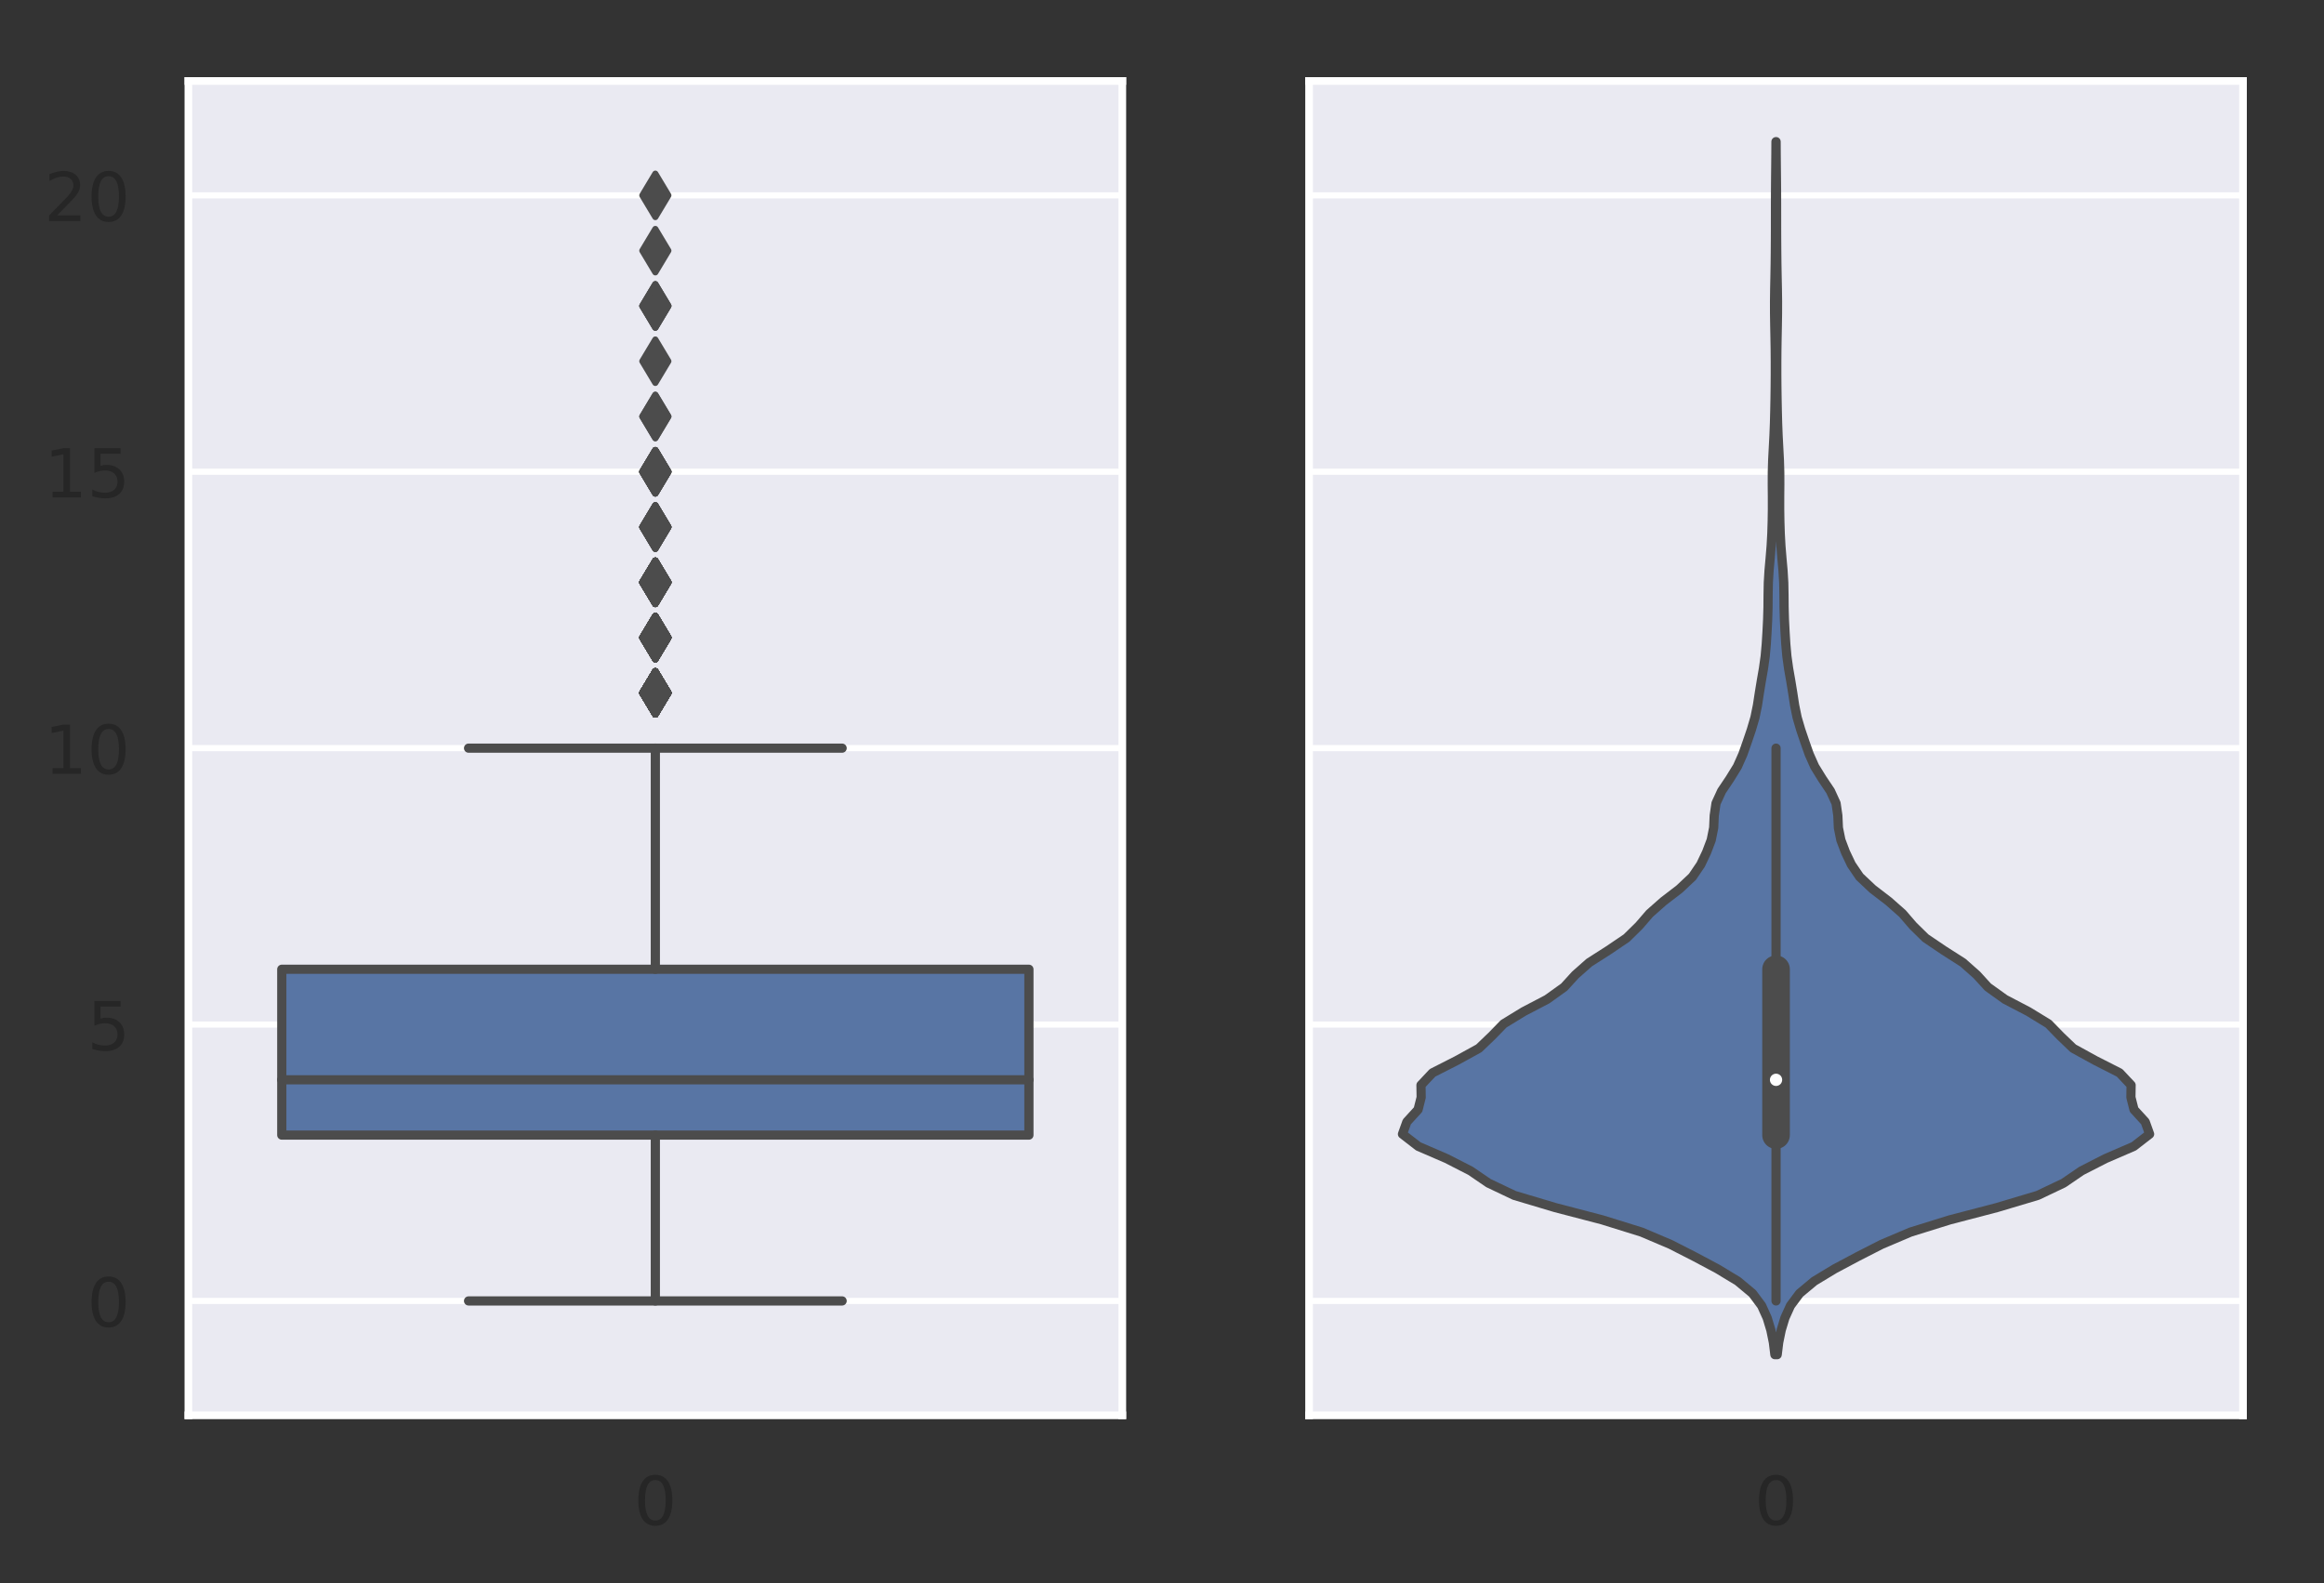 <?xml version="1.0" encoding="utf-8" standalone="no"?>
<!DOCTYPE svg PUBLIC "-//W3C//DTD SVG 1.1//EN"
  "http://www.w3.org/Graphics/SVG/1.1/DTD/svg11.dtd">
<!-- Created with matplotlib (https://matplotlib.org/) -->
<svg height="257.986pt" version="1.1" viewBox="0 0 378.697 257.986" width="378.697pt" xmlns="http://www.w3.org/2000/svg" xmlns:xlink="http://www.w3.org/1999/xlink">
 <rect x="0" y="0" width="378.697" height="257.986" fill="#333333" stroke="none"/>
 <defs>
  <style type="text/css">
*{stroke-linecap:butt;stroke-linejoin:round;}
  </style>
 </defs>
 <g id="figure_1">
  <g id="patch_1">
   <path d="M 0 257.986 
L 378.697 257.986 
L 378.697 0 
L 0 0 
z
" style="fill:none;"/>
  </g>
  <g id="axes_1">
   <g id="patch_2">
    <path d="M 30.698 230.64 
L 182.879 230.64 
L 182.879 13.2 
L 30.698 13.2 
z
" style="fill:#eaeaf2;"/>
   </g>
   <g id="matplotlib.axis_1">
    <g id="xtick_1">
     <g id="text_1">
      <!-- 0 -->
      <defs>
       <path d="M 31.781 66.406 
Q 24.172 66.406 20.328 58.906 
Q 16.5 51.422 16.5 36.375 
Q 16.5 21.391 20.328 13.891 
Q 24.172 6.391 31.781 6.391 
Q 39.453 6.391 43.281 13.891 
Q 47.125 21.391 47.125 36.375 
Q 47.125 51.422 43.281 58.906 
Q 39.453 66.406 31.781 66.406 
z
M 31.781 74.219 
Q 44.047 74.219 50.516 64.516 
Q 56.984 54.828 56.984 36.375 
Q 56.984 17.969 50.516 8.266 
Q 44.047 -1.422 31.781 -1.422 
Q 19.531 -1.422 13.062 8.266 
Q 6.594 17.969 6.594 36.375 
Q 6.594 54.828 13.062 64.516 
Q 19.531 74.219 31.781 74.219 
z
" id="DejaVuSans-48"/>
      </defs>
      <g style="fill:#262626;" transform="translate(103.289 248.498)scale(0.11 -0.11)">
       <use xlink:href="#DejaVuSans-48"/>
      </g>
     </g>
    </g>
   </g>
   <g id="matplotlib.axis_2">
    <g id="ytick_1">
     <g id="line2d_1">
      <path clip-path="url(#p6b6dad9664)" d="M 30.698 212.002 
L 182.879 212.002 
" style="fill:none;stroke:#ffffff;stroke-linecap:round;"/>
     </g>
     <g id="text_2">
      <!-- 0 -->
      <g style="fill:#262626;" transform="translate(14.199 216.181)scale(0.11 -0.11)">
       <use xlink:href="#DejaVuSans-48"/>
      </g>
     </g>
    </g>
    <g id="ytick_2">
     <g id="line2d_2">
      <path clip-path="url(#p6b6dad9664)" d="M 30.698 166.961 
L 182.879 166.961 
" style="fill:none;stroke:#ffffff;stroke-linecap:round;"/>
     </g>
     <g id="text_3">
      <!-- 5 -->
      <defs>
       <path d="M 10.797 72.906 
L 49.516 72.906 
L 49.516 64.594 
L 19.828 64.594 
L 19.828 46.734 
Q 21.969 47.469 24.109 47.828 
Q 26.266 48.188 28.422 48.188 
Q 40.625 48.188 47.75 41.5 
Q 54.891 34.812 54.891 23.391 
Q 54.891 11.625 47.562 5.094 
Q 40.234 -1.422 26.906 -1.422 
Q 22.312 -1.422 17.547 -0.641 
Q 12.797 0.141 7.719 1.703 
L 7.719 11.625 
Q 12.109 9.234 16.797 8.062 
Q 21.484 6.891 26.703 6.891 
Q 35.156 6.891 40.078 11.328 
Q 45.016 15.766 45.016 23.391 
Q 45.016 31 40.078 35.438 
Q 35.156 39.891 26.703 39.891 
Q 22.75 39.891 18.812 39.016 
Q 14.891 38.141 10.797 36.281 
z
" id="DejaVuSans-53"/>
      </defs>
      <g style="fill:#262626;" transform="translate(14.199 171.14)scale(0.11 -0.11)">
       <use xlink:href="#DejaVuSans-53"/>
      </g>
     </g>
    </g>
    <g id="ytick_3">
     <g id="line2d_3">
      <path clip-path="url(#p6b6dad9664)" d="M 30.698 121.92 
L 182.879 121.92 
" style="fill:none;stroke:#ffffff;stroke-linecap:round;"/>
     </g>
     <g id="text_4">
      <!-- 10 -->
      <defs>
       <path d="M 12.406 8.297 
L 28.516 8.297 
L 28.516 63.922 
L 10.984 60.406 
L 10.984 69.391 
L 28.422 72.906 
L 38.281 72.906 
L 38.281 8.297 
L 54.391 8.297 
L 54.391 0 
L 12.406 0 
z
" id="DejaVuSans-49"/>
      </defs>
      <g style="fill:#262626;" transform="translate(7.2 126.099)scale(0.11 -0.11)">
       <use xlink:href="#DejaVuSans-49"/>
       <use x="63.623" xlink:href="#DejaVuSans-48"/>
      </g>
     </g>
    </g>
    <g id="ytick_4">
     <g id="line2d_4">
      <path clip-path="url(#p6b6dad9664)" d="M 30.698 76.879 
L 182.879 76.879 
" style="fill:none;stroke:#ffffff;stroke-linecap:round;"/>
     </g>
     <g id="text_5">
      <!-- 15 -->
      <g style="fill:#262626;" transform="translate(7.2 81.058)scale(0.11 -0.11)">
       <use xlink:href="#DejaVuSans-49"/>
       <use x="63.623" xlink:href="#DejaVuSans-53"/>
      </g>
     </g>
    </g>
    <g id="ytick_5">
     <g id="line2d_5">
      <path clip-path="url(#p6b6dad9664)" d="M 30.698 31.838 
L 182.879 31.838 
" style="fill:none;stroke:#ffffff;stroke-linecap:round;"/>
     </g>
     <g id="text_6">
      <!-- 20 -->
      <defs>
       <path d="M 19.188 8.297 
L 53.609 8.297 
L 53.609 0 
L 7.328 0 
L 7.328 8.297 
Q 12.938 14.109 22.625 23.891 
Q 32.328 33.688 34.812 36.531 
Q 39.547 41.844 41.422 45.531 
Q 43.312 49.219 43.312 52.781 
Q 43.312 58.594 39.234 62.25 
Q 35.156 65.922 28.609 65.922 
Q 23.969 65.922 18.812 64.312 
Q 13.672 62.703 7.812 59.422 
L 7.812 69.391 
Q 13.766 71.781 18.938 73 
Q 24.125 74.219 28.422 74.219 
Q 39.75 74.219 46.484 68.547 
Q 53.219 62.891 53.219 53.422 
Q 53.219 48.922 51.531 44.891 
Q 49.859 40.875 45.406 35.406 
Q 44.188 33.984 37.641 27.219 
Q 31.109 20.453 19.188 8.297 
z
" id="DejaVuSans-50"/>
      </defs>
      <g style="fill:#262626;" transform="translate(7.2 36.018)scale(0.11 -0.11)">
       <use xlink:href="#DejaVuSans-50"/>
       <use x="63.623" xlink:href="#DejaVuSans-48"/>
      </g>
     </g>
    </g>
   </g>
   <g id="patch_3">
    <path clip-path="url(#p6b6dad9664)" d="M 45.916 184.977 
L 167.661 184.977 
L 167.661 157.953 
L 45.916 157.953 
L 45.916 184.977 
z
" style="fill:#5875a4;stroke:#4c4c4c;stroke-linejoin:miter;stroke-width:1.5;"/>
   </g>
   <g id="line2d_6">
    <path clip-path="url(#p6b6dad9664)" d="M 106.788 184.977 
L 106.788 212.002 
" style="fill:none;stroke:#4c4c4c;stroke-linecap:round;stroke-width:1.5;"/>
   </g>
   <g id="line2d_7">
    <path clip-path="url(#p6b6dad9664)" d="M 106.788 157.953 
L 106.788 121.92 
" style="fill:none;stroke:#4c4c4c;stroke-linecap:round;stroke-width:1.5;"/>
   </g>
   <g id="line2d_8">
    <path clip-path="url(#p6b6dad9664)" d="M 76.352 212.002 
L 137.225 212.002 
" style="fill:none;stroke:#4c4c4c;stroke-linecap:round;stroke-width:1.5;"/>
   </g>
   <g id="line2d_9">
    <path clip-path="url(#p6b6dad9664)" d="M 76.352 121.92 
L 137.225 121.92 
" style="fill:none;stroke:#4c4c4c;stroke-linecap:round;stroke-width:1.5;"/>
   </g>
   <g id="line2d_10">
    <defs>
     <path d="M -0 3.536 
L 2.121 0 
L -0 -3.536 
L -2.121 -0 
z
" id="m8e30824f0f" style="stroke:#4c4c4c;stroke-linejoin:miter;"/>
    </defs>
    <g clip-path="url(#p6b6dad9664)">
     <use style="fill:#4c4c4c;stroke:#4c4c4c;stroke-linejoin:miter;" x="106.788" xlink:href="#m8e30824f0f" y="40.847"/>
     <use style="fill:#4c4c4c;stroke:#4c4c4c;stroke-linejoin:miter;" x="106.788" xlink:href="#m8e30824f0f" y="76.879"/>
     <use style="fill:#4c4c4c;stroke:#4c4c4c;stroke-linejoin:miter;" x="106.788" xlink:href="#m8e30824f0f" y="112.912"/>
     <use style="fill:#4c4c4c;stroke:#4c4c4c;stroke-linejoin:miter;" x="106.788" xlink:href="#m8e30824f0f" y="103.904"/>
     <use style="fill:#4c4c4c;stroke:#4c4c4c;stroke-linejoin:miter;" x="106.788" xlink:href="#m8e30824f0f" y="94.896"/>
     <use style="fill:#4c4c4c;stroke:#4c4c4c;stroke-linejoin:miter;" x="106.788" xlink:href="#m8e30824f0f" y="112.912"/>
     <use style="fill:#4c4c4c;stroke:#4c4c4c;stroke-linejoin:miter;" x="106.788" xlink:href="#m8e30824f0f" y="103.904"/>
     <use style="fill:#4c4c4c;stroke:#4c4c4c;stroke-linejoin:miter;" x="106.788" xlink:href="#m8e30824f0f" y="112.912"/>
     <use style="fill:#4c4c4c;stroke:#4c4c4c;stroke-linejoin:miter;" x="106.788" xlink:href="#m8e30824f0f" y="94.896"/>
     <use style="fill:#4c4c4c;stroke:#4c4c4c;stroke-linejoin:miter;" x="106.788" xlink:href="#m8e30824f0f" y="103.904"/>
     <use style="fill:#4c4c4c;stroke:#4c4c4c;stroke-linejoin:miter;" x="106.788" xlink:href="#m8e30824f0f" y="112.912"/>
     <use style="fill:#4c4c4c;stroke:#4c4c4c;stroke-linejoin:miter;" x="106.788" xlink:href="#m8e30824f0f" y="112.912"/>
     <use style="fill:#4c4c4c;stroke:#4c4c4c;stroke-linejoin:miter;" x="106.788" xlink:href="#m8e30824f0f" y="49.855"/>
     <use style="fill:#4c4c4c;stroke:#4c4c4c;stroke-linejoin:miter;" x="106.788" xlink:href="#m8e30824f0f" y="112.912"/>
     <use style="fill:#4c4c4c;stroke:#4c4c4c;stroke-linejoin:miter;" x="106.788" xlink:href="#m8e30824f0f" y="103.904"/>
     <use style="fill:#4c4c4c;stroke:#4c4c4c;stroke-linejoin:miter;" x="106.788" xlink:href="#m8e30824f0f" y="94.896"/>
     <use style="fill:#4c4c4c;stroke:#4c4c4c;stroke-linejoin:miter;" x="106.788" xlink:href="#m8e30824f0f" y="103.904"/>
     <use style="fill:#4c4c4c;stroke:#4c4c4c;stroke-linejoin:miter;" x="106.788" xlink:href="#m8e30824f0f" y="103.904"/>
     <use style="fill:#4c4c4c;stroke:#4c4c4c;stroke-linejoin:miter;" x="106.788" xlink:href="#m8e30824f0f" y="112.912"/>
     <use style="fill:#4c4c4c;stroke:#4c4c4c;stroke-linejoin:miter;" x="106.788" xlink:href="#m8e30824f0f" y="76.879"/>
     <use style="fill:#4c4c4c;stroke:#4c4c4c;stroke-linejoin:miter;" x="106.788" xlink:href="#m8e30824f0f" y="94.896"/>
     <use style="fill:#4c4c4c;stroke:#4c4c4c;stroke-linejoin:miter;" x="106.788" xlink:href="#m8e30824f0f" y="76.879"/>
     <use style="fill:#4c4c4c;stroke:#4c4c4c;stroke-linejoin:miter;" x="106.788" xlink:href="#m8e30824f0f" y="112.912"/>
     <use style="fill:#4c4c4c;stroke:#4c4c4c;stroke-linejoin:miter;" x="106.788" xlink:href="#m8e30824f0f" y="112.912"/>
     <use style="fill:#4c4c4c;stroke:#4c4c4c;stroke-linejoin:miter;" x="106.788" xlink:href="#m8e30824f0f" y="85.887"/>
     <use style="fill:#4c4c4c;stroke:#4c4c4c;stroke-linejoin:miter;" x="106.788" xlink:href="#m8e30824f0f" y="94.896"/>
     <use style="fill:#4c4c4c;stroke:#4c4c4c;stroke-linejoin:miter;" x="106.788" xlink:href="#m8e30824f0f" y="112.912"/>
     <use style="fill:#4c4c4c;stroke:#4c4c4c;stroke-linejoin:miter;" x="106.788" xlink:href="#m8e30824f0f" y="94.896"/>
     <use style="fill:#4c4c4c;stroke:#4c4c4c;stroke-linejoin:miter;" x="106.788" xlink:href="#m8e30824f0f" y="94.896"/>
     <use style="fill:#4c4c4c;stroke:#4c4c4c;stroke-linejoin:miter;" x="106.788" xlink:href="#m8e30824f0f" y="103.904"/>
     <use style="fill:#4c4c4c;stroke:#4c4c4c;stroke-linejoin:miter;" x="106.788" xlink:href="#m8e30824f0f" y="112.912"/>
     <use style="fill:#4c4c4c;stroke:#4c4c4c;stroke-linejoin:miter;" x="106.788" xlink:href="#m8e30824f0f" y="85.887"/>
     <use style="fill:#4c4c4c;stroke:#4c4c4c;stroke-linejoin:miter;" x="106.788" xlink:href="#m8e30824f0f" y="76.879"/>
     <use style="fill:#4c4c4c;stroke:#4c4c4c;stroke-linejoin:miter;" x="106.788" xlink:href="#m8e30824f0f" y="49.855"/>
     <use style="fill:#4c4c4c;stroke:#4c4c4c;stroke-linejoin:miter;" x="106.788" xlink:href="#m8e30824f0f" y="103.904"/>
     <use style="fill:#4c4c4c;stroke:#4c4c4c;stroke-linejoin:miter;" x="106.788" xlink:href="#m8e30824f0f" y="94.896"/>
     <use style="fill:#4c4c4c;stroke:#4c4c4c;stroke-linejoin:miter;" x="106.788" xlink:href="#m8e30824f0f" y="112.912"/>
     <use style="fill:#4c4c4c;stroke:#4c4c4c;stroke-linejoin:miter;" x="106.788" xlink:href="#m8e30824f0f" y="85.887"/>
     <use style="fill:#4c4c4c;stroke:#4c4c4c;stroke-linejoin:miter;" x="106.788" xlink:href="#m8e30824f0f" y="112.912"/>
     <use style="fill:#4c4c4c;stroke:#4c4c4c;stroke-linejoin:miter;" x="106.788" xlink:href="#m8e30824f0f" y="103.904"/>
     <use style="fill:#4c4c4c;stroke:#4c4c4c;stroke-linejoin:miter;" x="106.788" xlink:href="#m8e30824f0f" y="85.887"/>
     <use style="fill:#4c4c4c;stroke:#4c4c4c;stroke-linejoin:miter;" x="106.788" xlink:href="#m8e30824f0f" y="76.879"/>
     <use style="fill:#4c4c4c;stroke:#4c4c4c;stroke-linejoin:miter;" x="106.788" xlink:href="#m8e30824f0f" y="103.904"/>
     <use style="fill:#4c4c4c;stroke:#4c4c4c;stroke-linejoin:miter;" x="106.788" xlink:href="#m8e30824f0f" y="112.912"/>
     <use style="fill:#4c4c4c;stroke:#4c4c4c;stroke-linejoin:miter;" x="106.788" xlink:href="#m8e30824f0f" y="67.871"/>
     <use style="fill:#4c4c4c;stroke:#4c4c4c;stroke-linejoin:miter;" x="106.788" xlink:href="#m8e30824f0f" y="112.912"/>
     <use style="fill:#4c4c4c;stroke:#4c4c4c;stroke-linejoin:miter;" x="106.788" xlink:href="#m8e30824f0f" y="112.912"/>
     <use style="fill:#4c4c4c;stroke:#4c4c4c;stroke-linejoin:miter;" x="106.788" xlink:href="#m8e30824f0f" y="112.912"/>
     <use style="fill:#4c4c4c;stroke:#4c4c4c;stroke-linejoin:miter;" x="106.788" xlink:href="#m8e30824f0f" y="112.912"/>
     <use style="fill:#4c4c4c;stroke:#4c4c4c;stroke-linejoin:miter;" x="106.788" xlink:href="#m8e30824f0f" y="76.879"/>
     <use style="fill:#4c4c4c;stroke:#4c4c4c;stroke-linejoin:miter;" x="106.788" xlink:href="#m8e30824f0f" y="112.912"/>
     <use style="fill:#4c4c4c;stroke:#4c4c4c;stroke-linejoin:miter;" x="106.788" xlink:href="#m8e30824f0f" y="85.887"/>
     <use style="fill:#4c4c4c;stroke:#4c4c4c;stroke-linejoin:miter;" x="106.788" xlink:href="#m8e30824f0f" y="112.912"/>
     <use style="fill:#4c4c4c;stroke:#4c4c4c;stroke-linejoin:miter;" x="106.788" xlink:href="#m8e30824f0f" y="112.912"/>
     <use style="fill:#4c4c4c;stroke:#4c4c4c;stroke-linejoin:miter;" x="106.788" xlink:href="#m8e30824f0f" y="103.904"/>
     <use style="fill:#4c4c4c;stroke:#4c4c4c;stroke-linejoin:miter;" x="106.788" xlink:href="#m8e30824f0f" y="94.896"/>
     <use style="fill:#4c4c4c;stroke:#4c4c4c;stroke-linejoin:miter;" x="106.788" xlink:href="#m8e30824f0f" y="112.912"/>
     <use style="fill:#4c4c4c;stroke:#4c4c4c;stroke-linejoin:miter;" x="106.788" xlink:href="#m8e30824f0f" y="112.912"/>
     <use style="fill:#4c4c4c;stroke:#4c4c4c;stroke-linejoin:miter;" x="106.788" xlink:href="#m8e30824f0f" y="67.871"/>
     <use style="fill:#4c4c4c;stroke:#4c4c4c;stroke-linejoin:miter;" x="106.788" xlink:href="#m8e30824f0f" y="94.896"/>
     <use style="fill:#4c4c4c;stroke:#4c4c4c;stroke-linejoin:miter;" x="106.788" xlink:href="#m8e30824f0f" y="112.912"/>
     <use style="fill:#4c4c4c;stroke:#4c4c4c;stroke-linejoin:miter;" x="106.788" xlink:href="#m8e30824f0f" y="94.896"/>
     <use style="fill:#4c4c4c;stroke:#4c4c4c;stroke-linejoin:miter;" x="106.788" xlink:href="#m8e30824f0f" y="112.912"/>
     <use style="fill:#4c4c4c;stroke:#4c4c4c;stroke-linejoin:miter;" x="106.788" xlink:href="#m8e30824f0f" y="76.879"/>
     <use style="fill:#4c4c4c;stroke:#4c4c4c;stroke-linejoin:miter;" x="106.788" xlink:href="#m8e30824f0f" y="112.912"/>
     <use style="fill:#4c4c4c;stroke:#4c4c4c;stroke-linejoin:miter;" x="106.788" xlink:href="#m8e30824f0f" y="103.904"/>
     <use style="fill:#4c4c4c;stroke:#4c4c4c;stroke-linejoin:miter;" x="106.788" xlink:href="#m8e30824f0f" y="94.896"/>
     <use style="fill:#4c4c4c;stroke:#4c4c4c;stroke-linejoin:miter;" x="106.788" xlink:href="#m8e30824f0f" y="49.855"/>
     <use style="fill:#4c4c4c;stroke:#4c4c4c;stroke-linejoin:miter;" x="106.788" xlink:href="#m8e30824f0f" y="103.904"/>
     <use style="fill:#4c4c4c;stroke:#4c4c4c;stroke-linejoin:miter;" x="106.788" xlink:href="#m8e30824f0f" y="103.904"/>
     <use style="fill:#4c4c4c;stroke:#4c4c4c;stroke-linejoin:miter;" x="106.788" xlink:href="#m8e30824f0f" y="103.904"/>
     <use style="fill:#4c4c4c;stroke:#4c4c4c;stroke-linejoin:miter;" x="106.788" xlink:href="#m8e30824f0f" y="112.912"/>
     <use style="fill:#4c4c4c;stroke:#4c4c4c;stroke-linejoin:miter;" x="106.788" xlink:href="#m8e30824f0f" y="94.896"/>
     <use style="fill:#4c4c4c;stroke:#4c4c4c;stroke-linejoin:miter;" x="106.788" xlink:href="#m8e30824f0f" y="112.912"/>
     <use style="fill:#4c4c4c;stroke:#4c4c4c;stroke-linejoin:miter;" x="106.788" xlink:href="#m8e30824f0f" y="94.896"/>
     <use style="fill:#4c4c4c;stroke:#4c4c4c;stroke-linejoin:miter;" x="106.788" xlink:href="#m8e30824f0f" y="85.887"/>
     <use style="fill:#4c4c4c;stroke:#4c4c4c;stroke-linejoin:miter;" x="106.788" xlink:href="#m8e30824f0f" y="31.838"/>
     <use style="fill:#4c4c4c;stroke:#4c4c4c;stroke-linejoin:miter;" x="106.788" xlink:href="#m8e30824f0f" y="58.863"/>
    </g>
   </g>
   <g id="line2d_11">
    <path clip-path="url(#p6b6dad9664)" d="M 45.916 175.969 
L 167.661 175.969 
" style="fill:none;stroke:#4c4c4c;stroke-linecap:round;stroke-width:1.5;"/>
   </g>
   <g id="patch_4">
    <path d="M 30.698 230.64 
L 30.698 13.2 
" style="fill:none;stroke:#ffffff;stroke-linecap:square;stroke-linejoin:miter;stroke-width:1.25;"/>
   </g>
   <g id="patch_5">
    <path d="M 182.879 230.64 
L 182.879 13.2 
" style="fill:none;stroke:#ffffff;stroke-linecap:square;stroke-linejoin:miter;stroke-width:1.25;"/>
   </g>
   <g id="patch_6">
    <path d="M 30.698 230.64 
L 182.879 230.64 
" style="fill:none;stroke:#ffffff;stroke-linecap:square;stroke-linejoin:miter;stroke-width:1.25;"/>
   </g>
   <g id="patch_7">
    <path d="M 30.698 13.2 
L 182.879 13.2 
" style="fill:none;stroke:#ffffff;stroke-linecap:square;stroke-linejoin:miter;stroke-width:1.25;"/>
   </g>
  </g>
  <g id="axes_2">
   <g id="patch_8">
    <path d="M 213.316 230.64 
L 365.498 230.64 
L 365.498 13.2 
L 213.316 13.2 
z
" style="fill:#eaeaf2;"/>
   </g>
   <g id="matplotlib.axis_3">
    <g id="xtick_2">
     <g id="text_7">
      <!-- 0 -->
      <g style="fill:#262626;" transform="translate(285.907 248.498)scale(0.11 -0.11)">
       <use xlink:href="#DejaVuSans-48"/>
      </g>
     </g>
    </g>
   </g>
   <g id="matplotlib.axis_4">
    <g id="ytick_6">
     <g id="line2d_12">
      <path clip-path="url(#p28edd05bd8)" d="M 213.316 212.002 
L 365.498 212.002 
" style="fill:none;stroke:#ffffff;stroke-linecap:round;"/>
     </g>
    </g>
    <g id="ytick_7">
     <g id="line2d_13">
      <path clip-path="url(#p28edd05bd8)" d="M 213.316 166.961 
L 365.498 166.961 
" style="fill:none;stroke:#ffffff;stroke-linecap:round;"/>
     </g>
    </g>
    <g id="ytick_8">
     <g id="line2d_14">
      <path clip-path="url(#p28edd05bd8)" d="M 213.316 121.92 
L 365.498 121.92 
" style="fill:none;stroke:#ffffff;stroke-linecap:round;"/>
     </g>
    </g>
    <g id="ytick_9">
     <g id="line2d_15">
      <path clip-path="url(#p28edd05bd8)" d="M 213.316 76.879 
L 365.498 76.879 
" style="fill:none;stroke:#ffffff;stroke-linecap:round;"/>
     </g>
    </g>
    <g id="ytick_10">
     <g id="line2d_16">
      <path clip-path="url(#p28edd05bd8)" d="M 213.316 31.838 
L 365.498 31.838 
" style="fill:none;stroke:#ffffff;stroke-linecap:round;"/>
     </g>
    </g>
   </g>
   <g id="PolyCollection_1">
    <defs>
     <path d="M 289.595 -37.23 
L 289.219 -37.23 
L 288.973 -39.226 
L 288.565 -41.223 
L 287.962 -43.22 
L 287.056 -45.216 
L 285.568 -47.213 
L 283.171 -49.21 
L 279.869 -51.206 
L 276.12 -53.203 
L 272.207 -55.2 
L 267.507 -57.197 
L 261.092 -59.193 
L 253.442 -61.19 
L 246.753 -63.187 
L 242.556 -65.183 
L 239.632 -67.18 
L 235.73 -69.177 
L 231.114 -71.173 
L 228.534 -73.17 
L 229.25 -75.167 
L 231.077 -77.163 
L 231.581 -79.16 
L 231.549 -81.157 
L 233.429 -83.154 
L 237.356 -85.15 
L 240.987 -87.147 
L 243.074 -89.144 
L 245.015 -91.14 
L 248.282 -93.137 
L 252.103 -95.134 
L 254.885 -97.13 
L 256.708 -99.127 
L 258.967 -101.124 
L 262.093 -103.12 
L 265.045 -105.117 
L 267.079 -107.114 
L 268.801 -109.111 
L 271.061 -111.107 
L 273.662 -113.104 
L 275.783 -115.101 
L 277.138 -117.097 
L 278.087 -119.094 
L 278.844 -121.091 
L 279.246 -123.087 
L 279.335 -125.084 
L 279.626 -127.081 
L 280.542 -129.078 
L 281.882 -131.074 
L 283.113 -133.071 
L 284.001 -135.068 
L 284.706 -137.064 
L 285.383 -139.061 
L 285.97 -141.058 
L 286.379 -143.054 
L 286.684 -145.051 
L 287.011 -147.048 
L 287.359 -149.044 
L 287.639 -151.041 
L 287.817 -153.038 
L 287.94 -155.035 
L 288.04 -157.031 
L 288.097 -159.028 
L 288.112 -161.025 
L 288.15 -163.021 
L 288.269 -165.018 
L 288.447 -167.015 
L 288.611 -169.011 
L 288.721 -171.008 
L 288.783 -173.005 
L 288.814 -175.001 
L 288.813 -176.998 
L 288.795 -178.995 
L 288.8 -180.992 
L 288.861 -182.988 
L 288.965 -184.985 
L 289.07 -186.982 
L 289.149 -188.978 
L 289.202 -190.975 
L 289.242 -192.972 
L 289.27 -194.968 
L 289.285 -196.965 
L 289.286 -198.962 
L 289.271 -200.958 
L 289.239 -202.955 
L 289.198 -204.952 
L 289.167 -206.949 
L 289.164 -208.945 
L 289.191 -210.942 
L 289.233 -212.939 
L 289.269 -214.935 
L 289.292 -216.932 
L 289.306 -218.929 
L 289.314 -220.925 
L 289.316 -222.922 
L 289.318 -224.919 
L 289.326 -226.916 
L 289.342 -228.912 
L 289.364 -230.909 
L 289.383 -232.906 
L 289.396 -234.902 
L 289.417 -234.902 
L 289.417 -234.902 
L 289.43 -232.906 
L 289.449 -230.909 
L 289.471 -228.912 
L 289.488 -226.916 
L 289.495 -224.919 
L 289.497 -222.922 
L 289.499 -220.925 
L 289.507 -218.929 
L 289.521 -216.932 
L 289.544 -214.935 
L 289.58 -212.939 
L 289.622 -210.942 
L 289.65 -208.945 
L 289.646 -206.949 
L 289.615 -204.952 
L 289.574 -202.955 
L 289.543 -200.958 
L 289.528 -198.962 
L 289.528 -196.965 
L 289.543 -194.968 
L 289.572 -192.972 
L 289.611 -190.975 
L 289.664 -188.978 
L 289.743 -186.982 
L 289.848 -184.985 
L 289.952 -182.988 
L 290.013 -180.992 
L 290.018 -178.995 
L 290 -176.998 
L 289.999 -175.001 
L 290.03 -173.005 
L 290.092 -171.008 
L 290.202 -169.011 
L 290.366 -167.015 
L 290.544 -165.018 
L 290.663 -163.021 
L 290.701 -161.025 
L 290.716 -159.028 
L 290.773 -157.031 
L 290.873 -155.035 
L 290.996 -153.038 
L 291.174 -151.041 
L 291.454 -149.044 
L 291.803 -147.048 
L 292.129 -145.051 
L 292.435 -143.054 
L 292.844 -141.058 
L 293.43 -139.061 
L 294.108 -137.064 
L 294.812 -135.068 
L 295.7 -133.071 
L 296.932 -131.074 
L 298.272 -129.078 
L 299.187 -127.081 
L 299.478 -125.084 
L 299.567 -123.087 
L 299.97 -121.091 
L 300.726 -119.094 
L 301.675 -117.097 
L 303.03 -115.101 
L 305.151 -113.104 
L 307.753 -111.107 
L 310.012 -109.111 
L 311.734 -107.114 
L 313.768 -105.117 
L 316.72 -103.12 
L 319.846 -101.124 
L 322.106 -99.127 
L 323.928 -97.13 
L 326.711 -95.134 
L 330.532 -93.137 
L 333.798 -91.14 
L 335.739 -89.144 
L 337.826 -87.147 
L 341.457 -85.15 
L 345.384 -83.154 
L 347.264 -81.157 
L 347.233 -79.16 
L 347.737 -77.163 
L 349.563 -75.167 
L 350.279 -73.17 
L 347.699 -71.173 
L 343.083 -69.177 
L 339.181 -67.18 
L 336.257 -65.183 
L 332.06 -63.187 
L 325.371 -61.19 
L 317.721 -59.193 
L 311.306 -57.197 
L 306.606 -55.2 
L 302.693 -53.203 
L 298.944 -51.206 
L 295.642 -49.21 
L 293.245 -47.213 
L 291.757 -45.216 
L 290.852 -43.22 
L 290.248 -41.223 
L 289.84 -39.226 
L 289.595 -37.23 
z
" id="m2d5de83f7e" style="stroke:#4c4c4c;stroke-width:1.5;"/>
    </defs>
    <g clip-path="url(#p28edd05bd8)">
     <use style="fill:#5875a4;stroke:#4c4c4c;stroke-width:1.5;" x="0" xlink:href="#m2d5de83f7e" y="257.986"/>
    </g>
   </g>
   <g id="line2d_17">
    <path clip-path="url(#p28edd05bd8)" d="M 289.407 212.002 
L 289.407 121.92 
" style="fill:none;stroke:#4c4c4c;stroke-linecap:round;stroke-width:1.5;"/>
   </g>
   <g id="line2d_18">
    <path clip-path="url(#p28edd05bd8)" d="M 289.407 184.977 
L 289.407 157.953 
" style="fill:none;stroke:#4c4c4c;stroke-linecap:round;stroke-width:4.5;"/>
   </g>
   <g id="patch_9">
    <path d="M 213.316 230.64 
L 213.316 13.2 
" style="fill:none;stroke:#ffffff;stroke-linecap:square;stroke-linejoin:miter;stroke-width:1.25;"/>
   </g>
   <g id="patch_10">
    <path d="M 365.498 230.64 
L 365.498 13.2 
" style="fill:none;stroke:#ffffff;stroke-linecap:square;stroke-linejoin:miter;stroke-width:1.25;"/>
   </g>
   <g id="patch_11">
    <path d="M 213.316 230.64 
L 365.498 230.64 
" style="fill:none;stroke:#ffffff;stroke-linecap:square;stroke-linejoin:miter;stroke-width:1.25;"/>
   </g>
   <g id="patch_12">
    <path d="M 213.316 13.2 
L 365.498 13.2 
" style="fill:none;stroke:#ffffff;stroke-linecap:square;stroke-linejoin:miter;stroke-width:1.25;"/>
   </g>
   <g id="PathCollection_1">
    <defs>
     <path d="M 0 1.5 
C 0.398 1.5 0.779 1.342 1.061 1.061 
C 1.342 0.779 1.5 0.398 1.5 0 
C 1.5 -0.398 1.342 -0.779 1.061 -1.061 
C 0.779 -1.342 0.398 -1.5 0 -1.5 
C -0.398 -1.5 -0.779 -1.342 -1.061 -1.061 
C -1.342 -0.779 -1.5 -0.398 -1.5 0 
C -1.5 0.398 -1.342 0.779 -1.061 1.061 
C -0.779 1.342 -0.398 1.5 0 1.5 
z
" id="m1c1d530d73" style="stroke:#4c4c4c;"/>
    </defs>
    <g clip-path="url(#p28edd05bd8)">
     <use style="fill:#ffffff;stroke:#4c4c4c;" x="289.407" xlink:href="#m1c1d530d73" y="175.969"/>
    </g>
   </g>
  </g>
 </g>
 <defs>
  <clipPath id="p6b6dad9664">
   <rect height="217.44" width="152.182" x="30.698" y="13.2"/>
  </clipPath>
  <clipPath id="p28edd05bd8">
   <rect height="217.44" width="152.182" x="213.316" y="13.2"/>
  </clipPath>
 </defs>
</svg>
